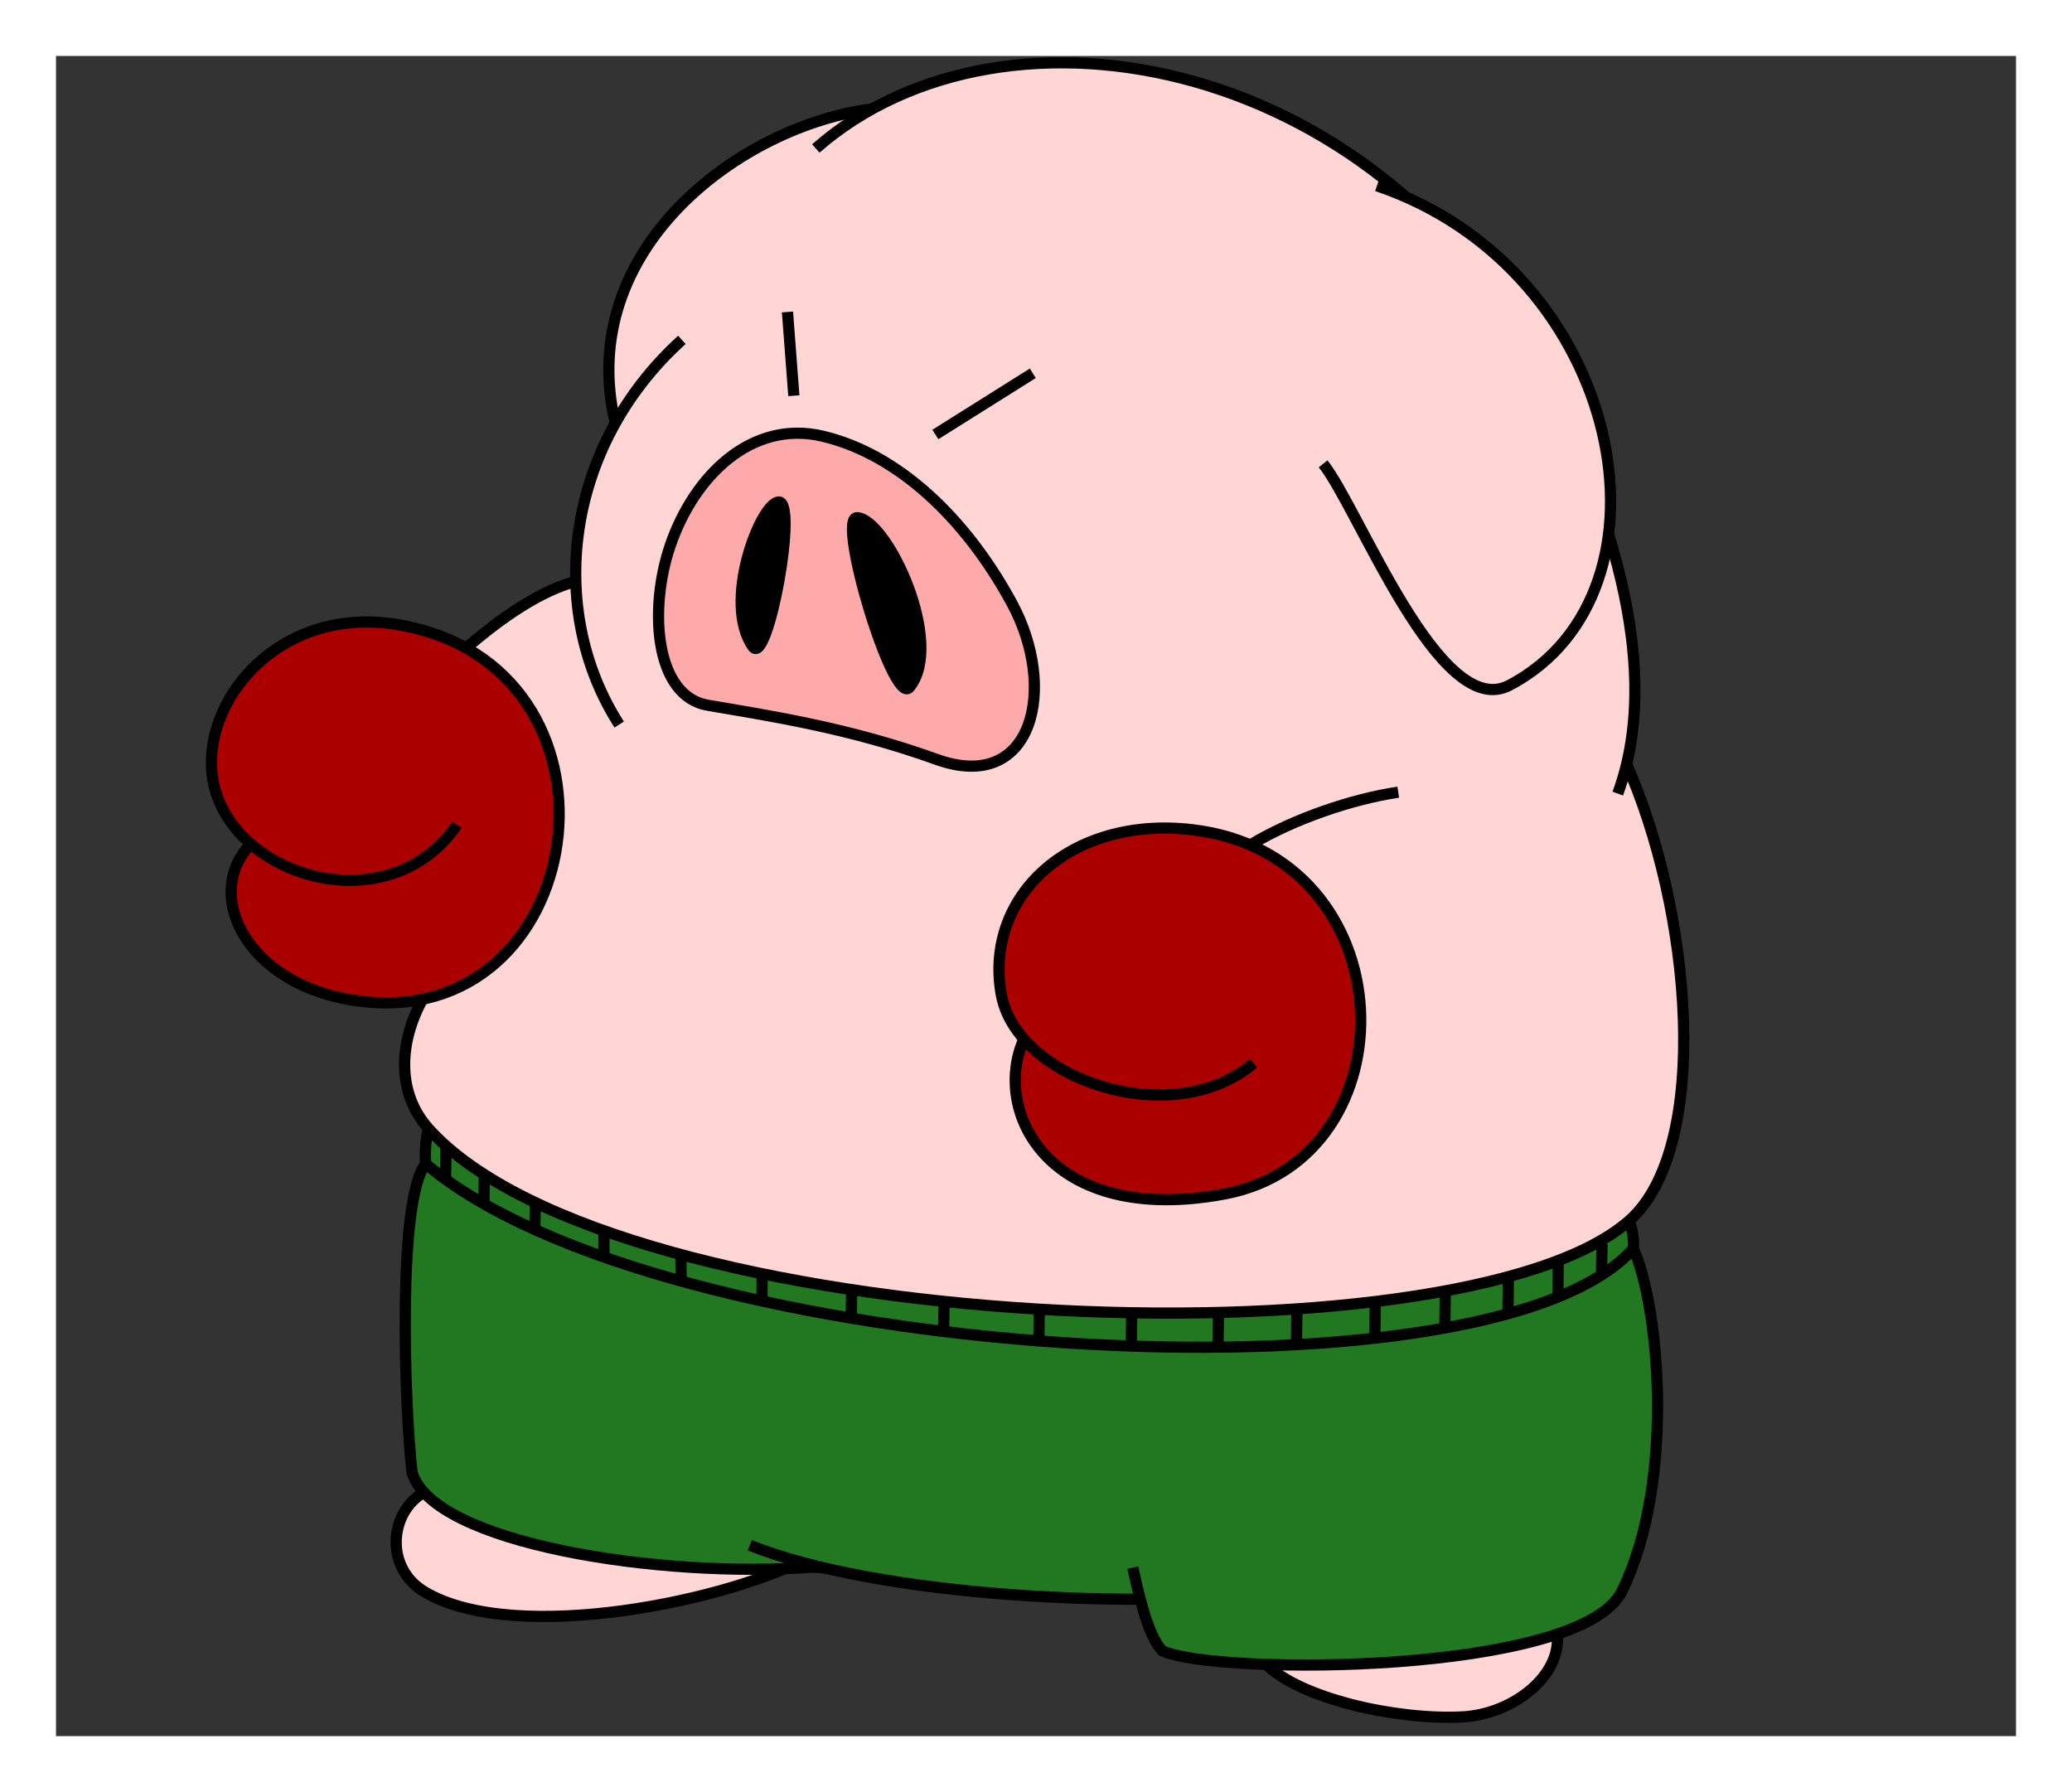 <?xml version="1.0" encoding="UTF-8" standalone="no"?>
<!-- Created with Inkscape (http://www.inkscape.org/) -->

<svg
   xmlns:dc="http://purl.org/dc/elements/1.1/"
   xmlns:cc="http://creativecommons.org/ns#"
   xmlns:rdf="http://www.w3.org/1999/02/22-rdf-syntax-ns#"
   xmlns:svg="http://www.w3.org/2000/svg"
   xmlns="http://www.w3.org/2000/svg"
   xmlns:xlink="http://www.w3.org/1999/xlink"
   xmlns:sodipodi="http://sodipodi.sourceforge.net/DTD/sodipodi-0.dtd"
   xmlns:inkscape="http://www.inkscape.org/namespaces/inkscape"
   width="370"
   height="320"
   id="svg2"
   version="1.1"
   inkscape:version="0.48.4 r9939"
   sodipodi:docname="[04.娯楽]08.臨戦.svg"
   inkscape:export-filename="C:\Users\執安\Desktop\資料\臨時\TAKEDA\[04.娯楽]08.臨戦.png"
   inkscape:export-xdpi="90"
   inkscape:export-ydpi="90"
   enable-background="new">
  <rect width="100%" height="100%" fill="#333333" stroke="none"/>
  <defs
     id="defs4">
    <inkscape:perspective
       sodipodi:type="inkscape:persp3d"
       inkscape:vp_x="363.49708 : 943.81603 : 1"
       inkscape:vp_y="0 : 1000 : 0"
       inkscape:vp_z="744.09448 : 526.18109 : 1"
       inkscape:persp3d-origin="372.04724 : 350.78739 : 1"
       id="perspective5056" />
    <inkscape:perspective
       id="perspective5056-8"
       inkscape:persp3d-origin="372.04724 : 350.78739 : 1"
       inkscape:vp_z="744.09448 : 526.18109 : 1"
       inkscape:vp_y="0 : 1000 : 0"
       inkscape:vp_x="363.49708 : 943.81603 : 1"
       sodipodi:type="inkscape:persp3d" />
    <linearGradient
       id="linearGradient12499-5-3"
       inkscape:collect="always">
      <stop
         id="stop12501-0-8"
         offset="0"
         style="stop-color:#ffd5d5;stop-opacity:1;" />
      <stop
         id="stop12503-9-9"
         offset="1"
         style="stop-color:#ffd5d5;stop-opacity:0;" />
    </linearGradient>
    <linearGradient
       id="linearGradient12499-5"
       inkscape:collect="always">
      <stop
         id="stop12501-0"
         offset="0"
         style="stop-color:#ffd5d5;stop-opacity:1;" />
      <stop
         id="stop12503-9"
         offset="1"
         style="stop-color:#ffd5d5;stop-opacity:0;" />
    </linearGradient>
    <linearGradient
       id="linearGradient12499-8"
       inkscape:collect="always">
      <stop
         id="stop12501-6"
         offset="0"
         style="stop-color:#ffd5d5;stop-opacity:1;" />
      <stop
         id="stop12503-0"
         offset="1"
         style="stop-color:#ffd5d5;stop-opacity:0;" />
    </linearGradient>
    <linearGradient
       gradientTransform="translate(0,-7)"
       gradientUnits="userSpaceOnUse"
       y2="78.526"
       x2="178.782"
       y1="135.026"
       x1="175.86"
       id="linearGradient12505-2"
       xlink:href="#linearGradient12499-8"
       inkscape:collect="always" />
    <linearGradient
       id="linearGradient12499-9"
       inkscape:collect="always">
      <stop
         id="stop12501-8"
         offset="0"
         style="stop-color:#ffd5d5;stop-opacity:1;" />
      <stop
         id="stop12503-6"
         offset="1"
         style="stop-color:#ffd5d5;stop-opacity:0;" />
    </linearGradient>
    <linearGradient
       gradientTransform="translate(0,-7)"
       gradientUnits="userSpaceOnUse"
       y2="78.526"
       x2="178.782"
       y1="135.026"
       x1="175.86"
       id="linearGradient12505-1"
       xlink:href="#linearGradient12499-9"
       inkscape:collect="always" />
    <inkscape:perspective
       id="perspective5056-5"
       inkscape:persp3d-origin="372.04724 : 350.78739 : 1"
       inkscape:vp_z="744.09448 : 526.18109 : 1"
       inkscape:vp_y="0 : 1000 : 0"
       inkscape:vp_x="363.49708 : 943.81603 : 1"
       sodipodi:type="inkscape:persp3d" />
    <linearGradient
       id="linearGradient12499"
       inkscape:collect="always">
      <stop
         id="stop12501"
         offset="0"
         style="stop-color:#ffd5d5;stop-opacity:1;" />
      <stop
         id="stop12503"
         offset="1"
         style="stop-color:#ffd5d5;stop-opacity:0;" />
    </linearGradient>
    <linearGradient
       inkscape:collect="always"
       xlink:href="#linearGradient12499"
       id="linearGradient4842"
       gradientUnits="userSpaceOnUse"
       gradientTransform="matrix(0.983,-0.182,0.182,0.983,74.737,42.602)"
       x1="175.86"
       y1="135.026"
       x2="180.123"
       y2="104.201" />
    <linearGradient
       inkscape:collect="always"
       xlink:href="#linearGradient12499-5"
       id="linearGradient4848"
       gradientUnits="userSpaceOnUse"
       gradientTransform="matrix(0.996,-0.091,0.091,0.996,90.234,51.05)"
       x1="184.389"
       y1="140.775"
       x2="178.004"
       y2="106.502" />
    <linearGradient
       inkscape:collect="always"
       xlink:href="#linearGradient12499-5-3"
       id="linearGradient4854"
       gradientUnits="userSpaceOnUse"
       gradientTransform="matrix(0.999,0.055,-0.055,0.999,114.07,56.177)"
       x1="186.741"
       y1="139.741"
       x2="168.636"
       y2="87.226" />
    <inkscape:perspective
       sodipodi:type="inkscape:persp3d"
       inkscape:vp_x="363.49708 : 943.81603 : 1"
       inkscape:vp_y="0 : 1000 : 0"
       inkscape:vp_z="744.09448 : 526.18109 : 1"
       inkscape:persp3d-origin="372.04724 : 350.78739 : 1"
       id="perspective5056-4" />
    <inkscape:perspective
       sodipodi:type="inkscape:persp3d"
       inkscape:vp_x="363.49708 : 943.81603 : 1"
       inkscape:vp_y="0 : 1000 : 0"
       inkscape:vp_z="744.09448 : 526.18109 : 1"
       inkscape:persp3d-origin="372.04724 : 350.78739 : 1"
       id="perspective5056-8-7" />
    <inkscape:perspective
       id="perspective5056-85"
       inkscape:persp3d-origin="372.04724 : 350.78739 : 1"
       inkscape:vp_z="744.09448 : 526.18109 : 1"
       inkscape:vp_y="0 : 1000 : 0"
       inkscape:vp_x="363.49708 : 943.81603 : 1"
       sodipodi:type="inkscape:persp3d" />
    <inkscape:perspective
       id="perspective5056-44"
       inkscape:persp3d-origin="372.04724 : 350.78739 : 1"
       inkscape:vp_z="744.09448 : 526.18109 : 1"
       inkscape:vp_y="0 : 1000 : 0"
       inkscape:vp_x="363.49708 : 943.81603 : 1"
       sodipodi:type="inkscape:persp3d" />
  </defs>
  <sodipodi:namedview
     id="base"
     pagecolor="#ffffff"
     bordercolor="#666666"
     borderopacity="1.0"
     inkscape:pageopacity="0.0"
     inkscape:pageshadow="2"
     inkscape:zoom="0.70710678"
     inkscape:cx="20.453249"
     inkscape:cy="136.48714"
     inkscape:document-units="px"
     inkscape:current-layer="layer11"
     showgrid="false"
     inkscape:window-width="1139"
     inkscape:window-height="694"
     inkscape:window-x="-3"
     inkscape:window-y="-2"
     inkscape:window-maximized="0"
     showguides="true"
     inkscape:guide-bbox="true"
     inkscape:snap-grids="false"
     inkscape:snap-to-guides="false"
     showborder="true"
     inkscape:showpageshadow="false"
     fit-margin-top="0"
     fit-margin-left="0"
     fit-margin-right="0"
     fit-margin-bottom="0"
     inkscape:snap-page="false" />
  <g
     inkscape:groupmode="layer"
     id="layer2"
     inkscape:label="補助線"
     style="display:none"
     sodipodi:insensitive="true">
    <path
       style="fill:none;stroke:#0000ff;stroke-width:1px;stroke-linecap:butt;stroke-linejoin:miter;stroke-opacity:1"
       d="M 10,310 360,10"
       id="path3025"
       inkscape:connector-curvature="0"
       sodipodi:nodetypes="cc" />
    <path
       style="fill:none;stroke:#0000ff;stroke-width:1px;stroke-linecap:butt;stroke-linejoin:miter;stroke-opacity:1"
       d="M 10,10 360,310"
       id="path3027"
       inkscape:connector-curvature="0"
       sodipodi:nodetypes="cc" />
    <path
       style="fill:none;stroke:#ff0000;stroke-width:1px;stroke-linecap:butt;stroke-linejoin:miter;stroke-opacity:1;display:inline"
       d="m 10,0 0,320"
       id="path3006"
       inkscape:connector-curvature="0"
       sodipodi:nodetypes="cc" />
    <path
       style="fill:none;stroke:#ff0000;stroke-width:1px;stroke-linecap:butt;stroke-linejoin:miter;stroke-opacity:1;display:inline"
       d="m 360,0 0,320"
       id="path3010"
       inkscape:connector-curvature="0"
       sodipodi:nodetypes="cc" />
    <path
       style="fill:none;stroke:#ff0000;stroke-width:1px;stroke-linecap:butt;stroke-linejoin:miter;stroke-opacity:1;display:inline"
       d="M 0,10 370,10"
       id="path3016"
       inkscape:connector-curvature="0" />
    <path
       transform="translate(84.716,27.712)"
       style="fill:none;stroke:#ff0000;stroke-width:1px;stroke-linecap:butt;stroke-linejoin:miter;stroke-opacity:1;display:inline"
       d="m -84.716,282.288 370,0"
       id="path3018"
       inkscape:connector-curvature="0"
       sodipodi:nodetypes="cc" />
  </g>
  <g
     inkscape:groupmode="layer"
     id="layer11"
     inkscape:label="豚"
     style="display:inline"
     sodipodi:insensitive="true">
    <path
       sodipodi:nodetypes="cscccsc"
       inkscape:connector-curvature="0"
       id="path6216"
       d="m 75.652,266.499 c -6.104,3.52 -7.034,13.463 0.178,17.749 16.28,9.674 55.344,1.454 69.355,-6.64 l 67.163,-10.017 13.773,29.601 c 5.938,5.99 22.95,9.975 34.984,9.378 9.075,-0.45 17.871,-7.425 16.94,-14.859"
       style="fill:#ffd5d5;stroke:#000000;stroke-width:2;stroke-linecap:butt;stroke-linejoin:miter;stroke-opacity:1;display:inline" />
    <path
       style="fill:#217821;stroke:#000000;stroke-width:2;stroke-linecap:butt;stroke-linejoin:miter;stroke-opacity:1;display:inline"
       d="m 289.413,220.729 -51.03,64.984 -93.221,-5.89 c -27.183,2.05 -67.917,-4.189 -71.582,-16.934 -1.348,-11.528 -2.671,-48.912 2.447,-55.072 -0.193,-2.055 0.009,-4.815 0.546,-6.473"
       id="path6800"
       inkscape:connector-curvature="0"
       sodipodi:nodetypes="cccccc" />
    <path
       style="fill:#217821;stroke:#000000;stroke-width:2;stroke-linecap:butt;stroke-linejoin:miter;stroke-opacity:1;display:inline"
       d="m 133.885,275.916 c 22.74,9.126 69.177,11.72 97.674,8.003"
       id="path6198"
       inkscape:connector-curvature="0"
       sodipodi:nodetypes="cc" />
    <path
       style="fill:#217821;stroke:#000000;stroke-width:2;stroke-linecap:butt;stroke-linejoin:miter;stroke-opacity:1;display:inline"
       d="m 290.906,217.974 c 0.622,1.448 0.918,3.599 0.753,4.979 4.495,9.687 7.692,41.24 -1.992,61.102 -7.231,15.013 -72.335,15.156 -82.103,10.725 -2.717,-2.907 -4.256,-10.334 -5.281,-14.868"
       id="path6196"
       inkscape:connector-curvature="0"
       sodipodi:nodetypes="ccccc" />
    <path
       style="fill:none;stroke:#000000;stroke-width:2;stroke-linecap:butt;stroke-linejoin:miter;stroke-opacity:1;display:inline"
       d="m 224.727,211.776 c 5.638,4.383 18.798,9.142 25.946,9.83"
       id="path6208"
       inkscape:connector-curvature="0"
       sodipodi:nodetypes="cc" />
    <path
       sodipodi:nodetypes="cc"
       inkscape:connector-curvature="0"
       id="path5091"
       d="m 76.026,207.815 c 41.94,35.608 189.67,44.482 215.634,15.138"
       style="fill:none;stroke:#000000;stroke-width:2;stroke-linecap:butt;stroke-linejoin:miter;stroke-opacity:1" />
    <path
       sodipodi:nodetypes="cc"
       inkscape:connector-curvature="0"
       id="path5093"
       d="m 79.64,204.53 -0.078,6.171"
       style="fill:none;stroke:#000000;stroke-width:2;stroke-linecap:butt;stroke-linejoin:miter;stroke-opacity:1" />
    <path
       sodipodi:nodetypes="cc"
       inkscape:connector-curvature="0"
       id="path5093-6"
       d="m 86.473,209.828 -0.056,5.221"
       style="fill:none;stroke:#000000;stroke-width:2;stroke-linecap:butt;stroke-linejoin:miter;stroke-opacity:1;display:inline" />
    <path
       sodipodi:nodetypes="cc"
       inkscape:connector-curvature="0"
       id="path5093-1"
       d="m 95.588,214.848 -0.078,4.735"
       style="fill:none;stroke:#000000;stroke-width:2;stroke-linecap:butt;stroke-linejoin:miter;stroke-opacity:1;display:inline" />
    <path
       sodipodi:nodetypes="cc"
       inkscape:connector-curvature="0"
       id="path5093-1-4"
       d="m 107.838,219.848 0.011,4.602"
       style="fill:none;stroke:#000000;stroke-width:2;stroke-linecap:butt;stroke-linejoin:miter;stroke-opacity:1;display:inline" />
    <path
       sodipodi:nodetypes="cc"
       inkscape:connector-curvature="0"
       id="path5093-1-2"
       d="m 121.588,223.981 0.033,4.668"
       style="fill:none;stroke:#000000;stroke-width:2;stroke-linecap:butt;stroke-linejoin:miter;stroke-opacity:1;display:inline" />
    <path
       sodipodi:nodetypes="cc"
       inkscape:connector-curvature="0"
       id="path5093-1-3"
       d="m 136.088,227.348 -0.011,4.934"
       style="fill:none;stroke:#000000;stroke-width:2;stroke-linecap:butt;stroke-linejoin:miter;stroke-opacity:1;display:inline" />
    <path
       sodipodi:nodetypes="cc"
       inkscape:connector-curvature="0"
       id="path5093-1-22"
       d="m 152.088,230.098 -0.078,5.265"
       style="fill:none;stroke:#000000;stroke-width:2;stroke-linecap:butt;stroke-linejoin:miter;stroke-opacity:1;display:inline" />
    <path
       sodipodi:nodetypes="cc"
       inkscape:connector-curvature="0"
       id="path5093-1-1"
       d="m 168.588,232.348 -0.1,5.464"
       style="fill:none;stroke:#000000;stroke-width:2;stroke-linecap:butt;stroke-linejoin:miter;stroke-opacity:1;display:inline" />
    <path
       sodipodi:nodetypes="cc"
       inkscape:connector-curvature="0"
       id="path5093-1-1-6"
       d="m 185.588,233.598 -0.078,5.928"
       style="fill:none;stroke:#000000;stroke-width:2;stroke-linecap:butt;stroke-linejoin:miter;stroke-opacity:1;display:inline" />
    <path
       sodipodi:nodetypes="cc"
       inkscape:connector-curvature="0"
       id="path5093-1-1-8"
       d="m 202.088,234.348 -0.078,6.171"
       style="fill:none;stroke:#000000;stroke-width:2;stroke-linecap:butt;stroke-linejoin:miter;stroke-opacity:1;display:inline" />
    <path
       sodipodi:nodetypes="cc"
       inkscape:connector-curvature="0"
       id="path5093-1-1-5"
       d="m 217.588,234.098 -0.078,6.171"
       style="fill:none;stroke:#000000;stroke-width:2;stroke-linecap:butt;stroke-linejoin:miter;stroke-opacity:1;display:inline" />
    <path
       sodipodi:nodetypes="cc"
       inkscape:connector-curvature="0"
       id="path5093-1-1-7"
       d="m 231.588,233.848 -0.078,6.171"
       style="fill:none;stroke:#000000;stroke-width:2;stroke-linecap:butt;stroke-linejoin:miter;stroke-opacity:1;display:inline" />
    <path
       sodipodi:nodetypes="cc"
       inkscape:connector-curvature="0"
       id="path5093-1-1-7-1"
       d="m 245.588,232.598 -0.078,6.171"
       style="fill:none;stroke:#000000;stroke-width:2;stroke-linecap:butt;stroke-linejoin:miter;stroke-opacity:1;display:inline" />
    <path
       sodipodi:nodetypes="cc"
       inkscape:connector-curvature="0"
       id="path5093-1-1-7-8"
       d="m 258.088,230.598 -0.078,6.414"
       style="fill:none;stroke:#000000;stroke-width:2;stroke-linecap:butt;stroke-linejoin:miter;stroke-opacity:1;display:inline" />
    <path
       sodipodi:nodetypes="cc"
       inkscape:connector-curvature="0"
       id="path5093-1-1-7-9"
       d="m 269.338,228.598 -0.056,5.818"
       style="fill:none;stroke:#000000;stroke-width:2;stroke-linecap:butt;stroke-linejoin:miter;stroke-opacity:1;display:inline" />
    <path
       sodipodi:nodetypes="cc"
       inkscape:connector-curvature="0"
       id="path5093-1-1-7-2"
       d="m 278.25,225.612 -0.056,5.884"
       style="fill:none;stroke:#000000;stroke-width:2;stroke-linecap:butt;stroke-linejoin:miter;stroke-opacity:1;display:inline" />
    <path
       sodipodi:nodetypes="cc"
       inkscape:connector-curvature="0"
       id="path5093-1-1-7-7"
       d="m 286.088,222.098 -0.122,5.42"
       style="fill:none;stroke:#000000;stroke-width:2;stroke-linecap:butt;stroke-linejoin:miter;stroke-opacity:1;display:inline" />
    <path
       style="fill:#ffd5d5;stroke:#000000;stroke-width:2;stroke-linecap:butt;stroke-linejoin:miter;stroke-opacity:1;display:inline"
       d="m 109.866,75.558 c -7.373,-31.046 22.453,-53.192 45.935,-56.12 L 289.063,139.988 110.179,120.249 z"
       id="path6186"
       inkscape:connector-curvature="0"
       sodipodi:nodetypes="ccccc" />
    <path
       style="fill:#ffd5d5;stroke:#000000;stroke-width:2;stroke-linecap:butt;stroke-linejoin:miter;stroke-opacity:1;display:inline"
       d="m 102.133,104.005 c -7.063,2.083 -14.399,7.839 -18.706,11.544 l -7.919,62.788 c -4.224,7.628 -4.798,16.746 1.059,23.234 33.518,37.128 184.04,43.173 214.387,16.363 14.711,-12.996 11.299,-55.488 -0.817,-82.228"
       id="path6194"
       inkscape:connector-curvature="0"
       sodipodi:nodetypes="cccssc" />
    <path
       style="fill:#aa0000;stroke:#000000;stroke-width:2;stroke-linecap:butt;stroke-linejoin:miter;stroke-opacity:1;display:inline"
       d="m 223.846,189.839 c -14.486,12.315 -42.288,2.926 -45.041,-12.237 -3.184,-17.535 12.315,-31.979 34.05,-29.455 38.419,4.461 39.82,58.703 5.805,65.045 -31.216,5.82 -41.673,-14.571 -35.822,-27.671"
       id="path6202"
       inkscape:connector-curvature="0"
       sodipodi:nodetypes="csssc" />
    <path
       style="fill:#aa0000;stroke:#000000;stroke-width:2;stroke-linecap:butt;stroke-linejoin:miter;stroke-opacity:1;display:inline"
       d="m 81.605,147.261 c -12.658,18.464 -42.068,8.754 -43.766,-9.329 -1.295,-13.791 12.707,-29.883 33.265,-26.386 42.995,7.314 34.867,70.806 -5.232,67.388 -21.379,-1.822 -30.049,-18.964 -21.095,-28.239"
       id="path6204"
       inkscape:connector-curvature="0"
       sodipodi:nodetypes="csssc" />
    <path
       style="fill:none;stroke:#000000;stroke-width:2;stroke-linecap:butt;stroke-linejoin:miter;stroke-opacity:1;display:inline"
       d="M 167.033,77.581 184.429,66.653"
       id="path6180"
       inkscape:connector-curvature="0"
       sodipodi:nodetypes="cc" />
    <path
       style="fill:none;stroke:#000000;stroke-width:2;stroke-linecap:butt;stroke-linejoin:miter;stroke-opacity:1;display:inline"
       d="m 140.62,55.705 1.137,14.954"
       id="path6182"
       inkscape:connector-curvature="0"
       sodipodi:nodetypes="cc" />
    <path
       style="fill:#ffaaaa;stroke:#000000;stroke-width:2;stroke-linecap:butt;stroke-linejoin:miter;stroke-opacity:1;display:inline"
       d="m 146.848,77.873 c -12.66,-2.961 -22.898,7.098 -27.148,19.493 -3.892,11.35 -2.792,26.93 6.692,28.561 10.791,1.856 25.084,3.982 40.844,9.663 17.198,6.199 21.751,-12.596 13.447,-27.907 -8.331,-15.361 -20.507,-26.693 -33.835,-29.81 z"
       id="path6184"
       inkscape:connector-curvature="0"
       sodipodi:nodetypes="ssssss" />
    <path
       style="fill:#ffd5d5;stroke:#000000;stroke-width:2;stroke-linecap:butt;stroke-linejoin:miter;stroke-opacity:1;display:inline"
       d="M 121.766,60.684 C 100.739,79.727 97.491,109.042 110.574,129.374"
       id="path6188"
       inkscape:connector-curvature="0"
       sodipodi:nodetypes="cc" />
    <path
       style="fill:#ffd5d5;stroke:#000000;stroke-width:2;stroke-linecap:butt;stroke-linejoin:miter;stroke-opacity:1;display:inline"
       d="m 288.887,141.706 c 4.456,-12.217 6.541,-33.527 -11.839,-71.96 C 248.578,10.212 179.631,-3.355 145.682,26.513"
       id="path6200"
       inkscape:connector-curvature="0"
       sodipodi:nodetypes="csc" />
    <path
       style="fill:none;stroke:#000000;stroke-width:2;stroke-linecap:butt;stroke-linejoin:miter;stroke-opacity:1;display:inline"
       d="m 223.724,150.604 c 7.46,-4.413 17.685,-7.925 25.965,-9.155"
       id="path6206"
       inkscape:connector-curvature="0"
       sodipodi:nodetypes="cc" />
    <path
       sodipodi:nodetypes="sss"
       inkscape:connector-curvature="0"
       id="path6212"
       d="m 153.078,92.432 c 5.364,0.364 15.761,22.42 9.326,30.3 -2.891,3.54 -13.162,-30.561 -9.326,-30.3 z"
       style="fill:#000000;stroke:#000000;stroke-width:2;stroke-linecap:butt;stroke-linejoin:miter;stroke-opacity:1;display:inline" />
    <path
       sodipodi:nodetypes="sss"
       inkscape:connector-curvature="0"
       id="path6214"
       d="m 138.956,89.635 c 3.707,-0.612 -1.869,29.62 -4.517,25.832 -5.504,-7.873 1.24,-25.291 4.517,-25.832 z"
       style="fill:#000000;stroke:#000000;stroke-width:2;stroke-linecap:butt;stroke-linejoin:miter;stroke-opacity:1;display:inline" />
    <path
       style="fill:#ffd5d5;stroke:#000000;stroke-width:2;stroke-linecap:butt;stroke-linejoin:miter;stroke-opacity:1;display:inline"
       d="m 236.272,82.821 c 6.415,8.055 20.797,46.108 33.271,39.544 31.593,-16.623 20.503,-74.213 -23.663,-89.196"
       id="path6190"
       inkscape:connector-curvature="0"
       sodipodi:nodetypes="csc" />
  </g>
  <g
     inkscape:groupmode="layer"
     id="layer7"
     inkscape:label="枠面"
     style="display:inline;"
     sodipodi:insensitive="true">
    <path
       style="fill:#ffffff;stroke:none;display:inline"
       d="m 0,0 0,320 370,0 0,-320 -10,10 0,300 -350,0 0,-300 350,0 10,-10 z"
       id="path21072"
       inkscape:connector-curvature="0"
       sodipodi:nodetypes="ccccccccccc" />
  </g>
</svg>
